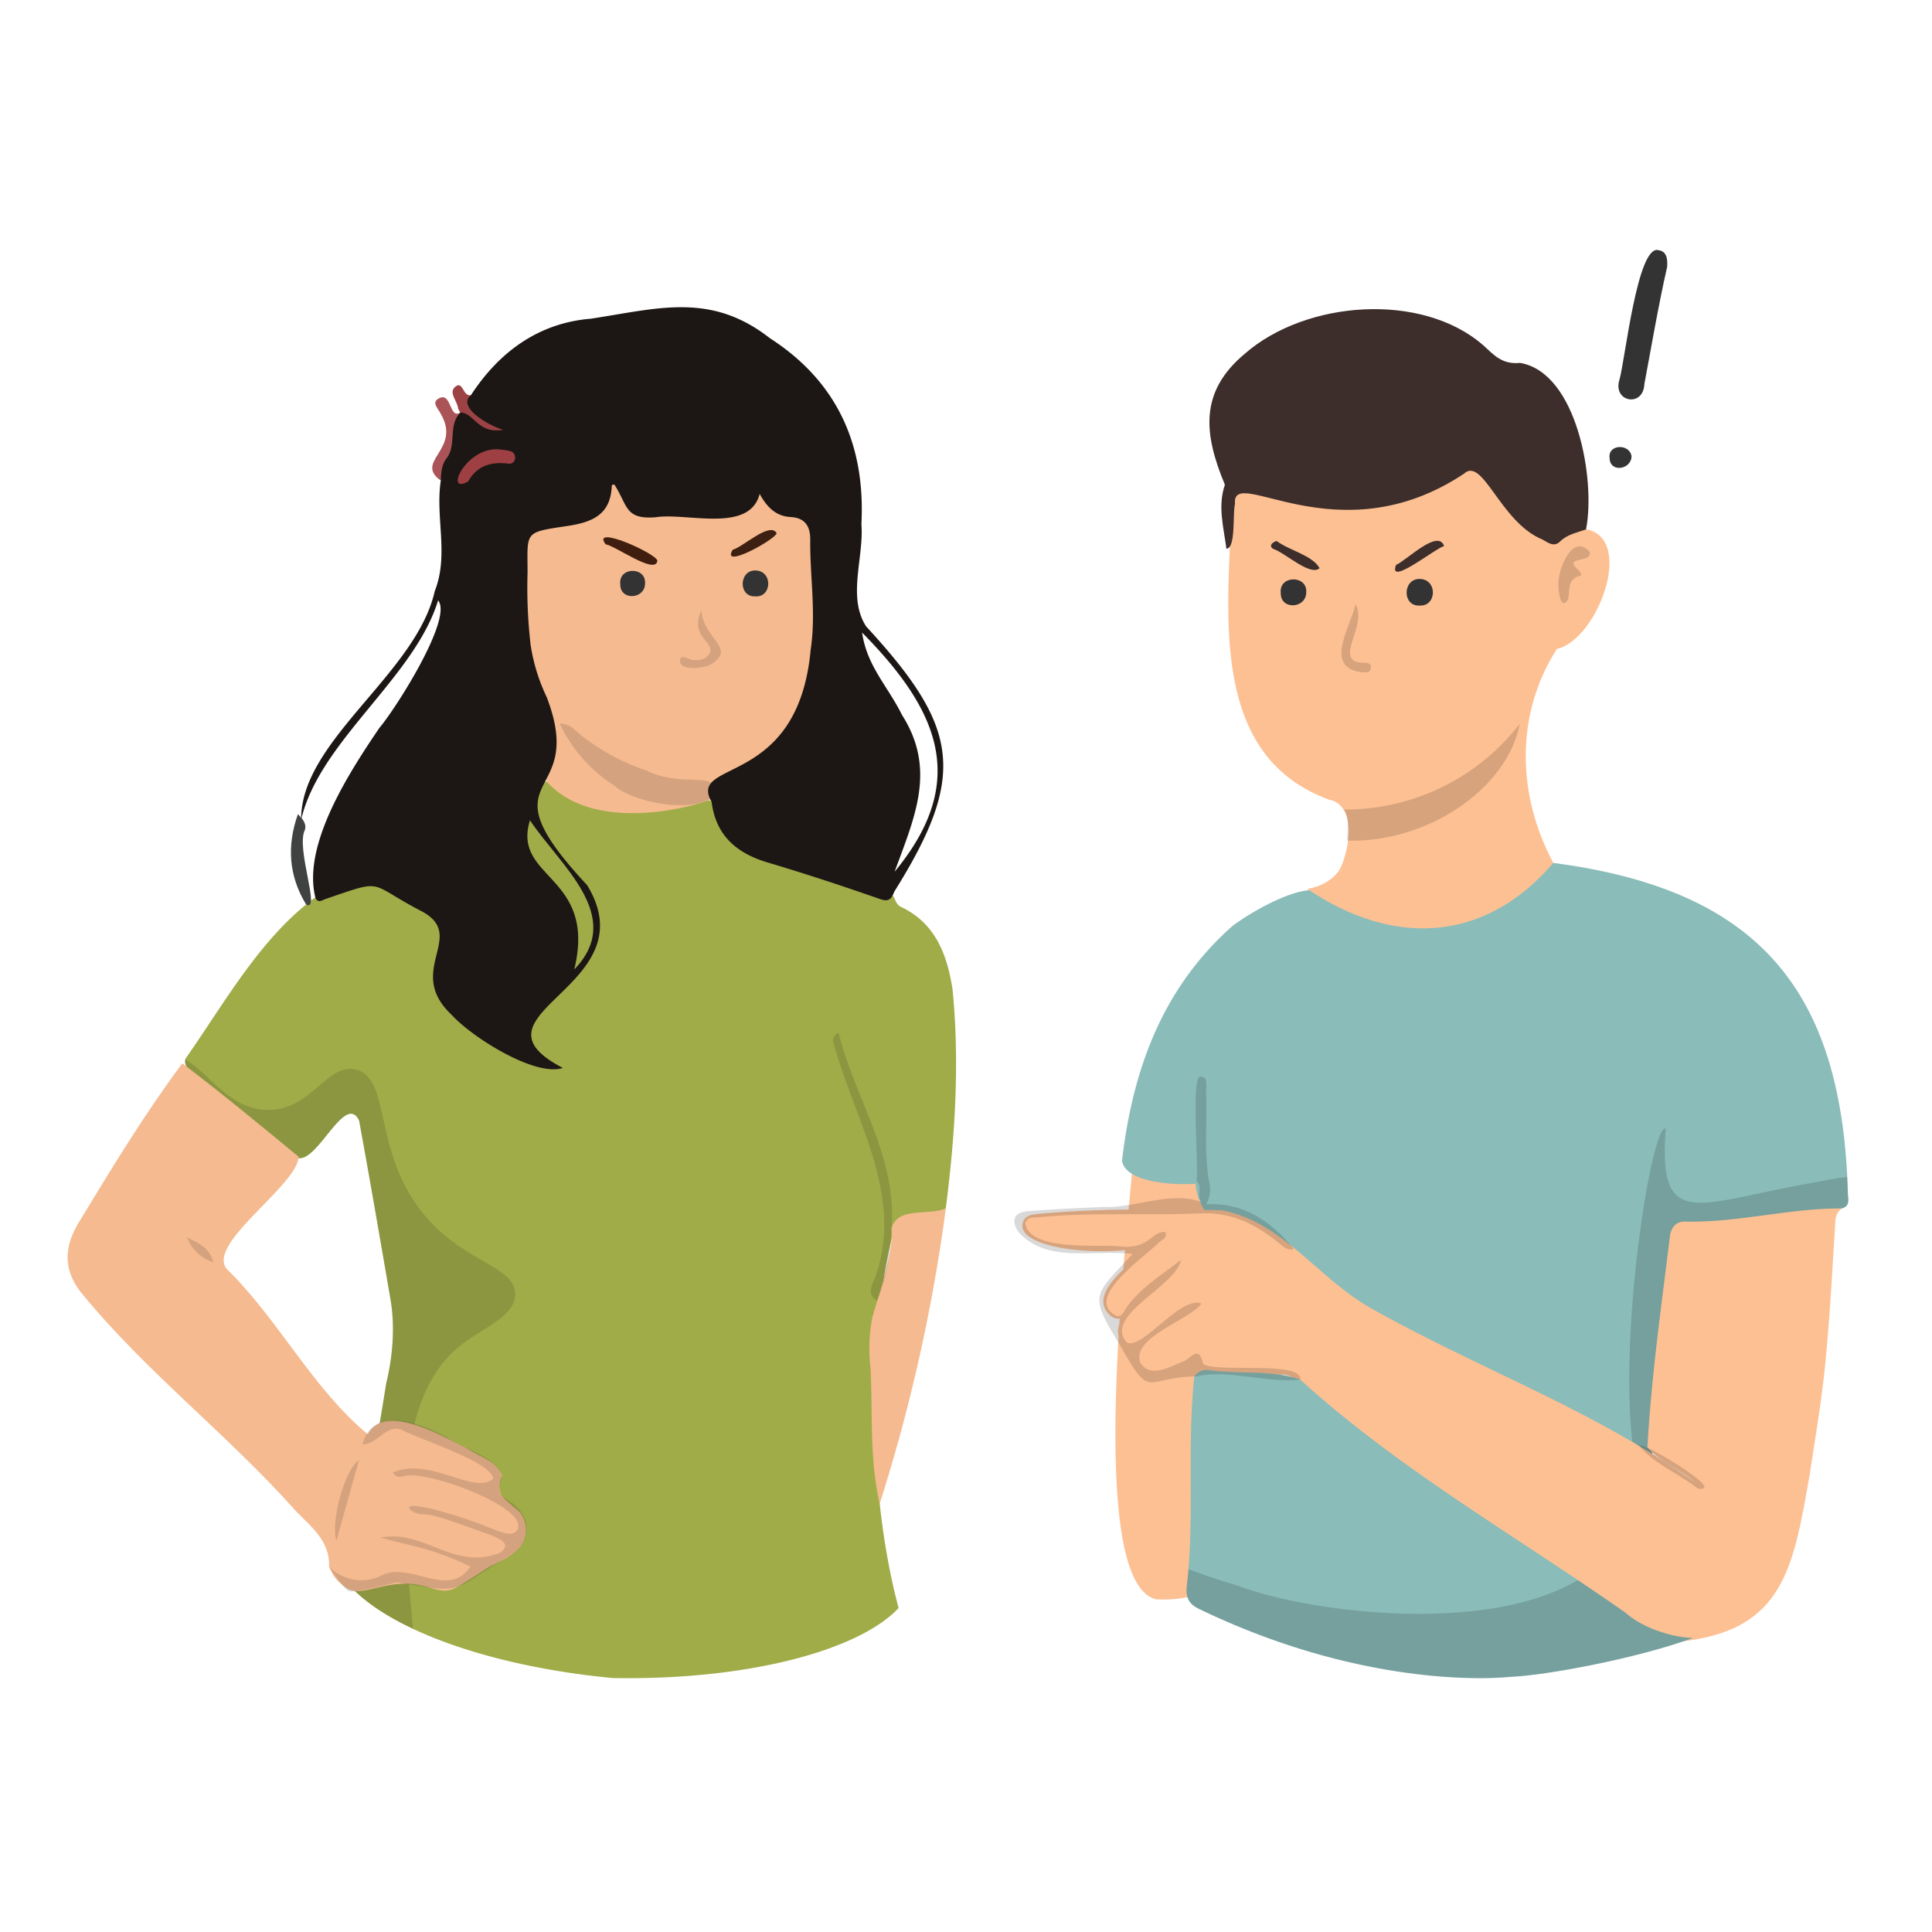 <svg id="Capa_1" data-name="Capa 1" xmlns="http://www.w3.org/2000/svg" xmlns:xlink="http://www.w3.org/1999/xlink" viewBox="0 0 500 500"><defs><style>.cls-1{fill:#8abcb9;}.cls-2{fill:#a0ac48;}.cls-3{fill:#fdc093;}.cls-4{clip-path:url(#clip-path);}.cls-10,.cls-5{opacity:0.15;}.cls-6{clip-path:url(#clip-path-2);}.cls-7{fill:#3d2e2b;}.cls-8{fill:#333;}.cls-9{clip-path:url(#clip-path-3);}.cls-10{fill:#1d1d1b;}.cls-11{fill:#f5ba8f;}.cls-12{fill:#aa5458;}.cls-13{fill:#9d4244;}.cls-14{fill:#404242;}.cls-15{fill:#1c1714;}.cls-16{fill:#9e4043;}.cls-17{fill:#3f1e0f;}.cls-18{fill:#3d2011;}</style><clipPath id="clip-path"><path class="cls-1" d="M402,223.32c52.69,6.89,74.86,32.51,76.23,85.65.12,1.43.57,3.21-1.59,3.78a209.36,209.36,0,0,1-35.27,4.35c-7,.31-7.72.73-8.61,7.81-1.6,17-5,34.72-5.18,51.49-7.79-2.9-17.5-9.21-25.41-13.07-23.42-11.94-48.82-20.89-68-39.5-5.21,1.22-23.49-3.63-24.79-17.49-4.94.43-18.19-.11-19-6,2.75-23.42,10.35-44.53,28.55-60.67,4.76-3.65,20.42-13,25.16-7.84,14.32,10.26,37.48,11.1,52.3-4.6C397.94,225.56,399.23,223.29,402,223.32Z"/></clipPath><clipPath id="clip-path-2"><path class="cls-1" d="M336.52,357.06c25.44,23.16,56,40.55,84.21,60.34,3.67,3.39,11.11,6.32,17.39,6.51-14.33,5.26-38.06,9.73-47.49,10.07,0,0-35.16,4.19-80.3-17.58-2.53-1.22-3.43-2.78-3.23-5.52,2.17-18.22,0-36.45,2-54.63a3.65,3.65,0,0,1,3.58-1.69C320.44,355.72,329.25,354.43,336.52,357.06Z"/></clipPath><clipPath id="clip-path-3"><path class="cls-2" d="M232.56,416.16c-10.15,10.84-38.73,18.77-74.07,18.11-33.15-3.18-58.59-13.14-68.22-24.18,3.57-16.68,6.92-34.58,9.65-51.91.28-1.37,3-11.36,1.1-22.12-2.62-15.3-5.26-30.6-8.09-46.09-3.45-7-10.16,9.46-15.13,9.76-1.81.26-3.12-.94-4.29-2C69.34,292.26,46.08,279.3,48,274c10.33-14.75,19.74-31.93,34.37-42.32,6.13-.65,12.39-6,18.29-1.88,5.73,3.71,16.93,6.75,13.64,15.76-2.81,7.91.2,13.83,6.18,18.86,2.76,1.85,15.7,13.15,16,5.32.18-16.19,29-20.16,12.58-42.87-5.45-6.69-16.51-16.1-8.39-24.82,9.89,3.44,20.34,5.83,31.09,5.88,5.14,1.15,13.74-4.72,14.69,3.4a13.33,13.33,0,0,0,7.79,8.62c11.29,4.2,23.13,8.65,34.77,11,2.8-.5,2.09,2.78,4.17,3.76,8.95,4.23,11.95,12.41,13.33,21.29,1.88,18.78.67,38.12-1.74,56.67-3.05,3.85-9.5,1.32-13.23,4.72C223.57,348,225.26,389.05,232.56,416.16Z"/></clipPath></defs><path class="cls-3" d="M316,306c2.58,4.74,35.3,110.68-16.86,107.9-17.29-4.38-8.52-84.74-6.16-110.5Z"/><path class="cls-1" d="M402,223.32c52.69,6.89,74.86,32.51,76.23,85.65.12,1.43.57,3.21-1.59,3.78a209.36,209.36,0,0,1-35.27,4.35c-7,.31-7.72.73-8.61,7.81-1.6,17-5,34.72-5.18,51.49-7.79-2.9-17.5-9.21-25.41-13.07-23.42-11.94-48.82-20.89-68-39.5-5.21,1.22-23.49-3.63-24.79-17.49-4.94.43-18.19-.11-19-6,2.75-23.42,10.35-44.53,28.55-60.67,4.76-3.65,20.42-13,25.16-7.84,14.32,10.26,37.48,11.1,52.3-4.6C397.94,225.56,399.23,223.29,402,223.32Z"/><g class="cls-4"><path class="cls-5" d="M527.47,350.65c.16-30.7-15.42-53.56-57.52-44.7-30.24,5.15-41,13.35-38.85-13.81-4.32-2.9-17.61,85.87-2.22,99.35C467.7,430.84,528.15,397.73,527.47,350.65Z"/></g><path class="cls-3" d="M426.35,374.66c1-18.34,3.6-36.53,5.83-54.75.3-2.21,1.54-3.75,3.78-3.77,13.7.36,27.14-3.49,40.7-3.39a4,4,0,0,0-1.65,3.17c-.79,12.37-1.43,24.76-2.64,37.09-.94,9.54-2.58,19-4,28.5-4.35,24.55-6.7,41.18-35.18,43.47-32.6-16.89-61.37-40.13-91.32-61.17-3.85-1.91-5.32-7.77-9.67-8.08-5.18.22-10.29-.77-15.45-.94-2.36-.07-4.76.23-6.64-1.82-1.12-1.23-2.32-.25-3.4.34-3.66,2-10.39,4.21-12.64-.74-1-6.71,9.11-10.31,13.93-13.69a49,49,0,0,0-11.49,7.82c-4.1,4.77-9.49-.63-6.1-5.23,2.64-4,7.31-8.26,10.89-10.94a54.3,54.3,0,0,0-8.74,8.15c-1.26,1.54-2.61,3.77-5.13,1.87-7.12-6.24,7.9-15.05,11.59-19.85-2.77,5.19-36.49,4-34.34-4.21.48-1.78,1.92-2.1,3.57-2.29,15.86-1.52,31.84-1.28,47.74-1,15.64,2.73,25.33,17.8,38.74,25.32,27.61,15.58,57.9,26.43,83.78,45C434.7,380.2,429.88,378.32,426.35,374.66Z"/><path class="cls-3" d="M402,223.32c-17.95,21-41.79,21.57-63.67,6.73,1.38-.23,5.66-1.11,8.25-4.79,2.51-4.47,4.88-16.86-2.67-18.32-27.11-10-26.85-39-25.63-65.3-3.82-34.44,17.33,4.9,58.11-18.87,8.81-7.07,11.29,9.75,22,15,4.26,3.89,7.51-2.47,12-.82,12.9,2.32,3.07,28.62-7.47,31C392.18,184.69,392.48,205.59,402,223.32Z"/><path class="cls-1" d="M336.52,357.06c25.44,23.16,56,40.55,84.21,60.34,3.67,3.39,11.11,6.32,17.39,6.51-14.33,5.26-38.06,9.73-47.49,10.07,0,0-35.16,4.19-80.3-17.58-2.53-1.22-3.43-2.78-3.23-5.52,2.17-18.22,0-36.45,2-54.63a3.65,3.65,0,0,1,3.58-1.69C320.44,355.72,329.25,354.43,336.52,357.06Z"/><g class="cls-6"><path class="cls-5" d="M515.59,397.29c-15.74-27.11-51.55-36.64-79-20.72-12.19,7.81-12.36,17.72-20.92,26.75-21.26,21.44-75.91,14.5-95.49,7-15.15-4.4-16.35-6.82-25.17-7-57.76,3.54-73.83,63.91-40.84,98.59,11.65,10.69,24.93,16,40.84,16.91,54.31,3.84,111,3.91,160.39-22.14,13.52-6.07,26.52-13.22,39.49-20.38C521.67,461.49,531.83,423.36,515.59,397.29Z"/></g><path class="cls-7" d="M410.46,137c-2.33.87-4.83,1.26-6.73,3.15-1.59,1.58-3.19.21-4.56-.53-10.94-4.45-15.4-21.64-20.33-17-32.74,21.72-60.21-2.71-59.22,7.8-.66,2.33.28,11.53-2.23,11.59-.7-5.51-2.31-11-.39-16.56-5.44-13.06-6.75-24,5.21-33.95,15.78-13.78,45.8-16,61.68-2.12,2.71,2.45,4.79,5,9.48,4.54C408.15,96.36,413,124.32,410.46,137Z"/><path class="cls-5" d="M336.52,357.06c-8.92.93-18.32-2.73-26.88-.86-13.58.12-11.53,6.63-19.78-8.05-8-13.15-7.13-12.55,3.29-23.63-10.55-1.23-21.94,2.53-29.5-5.58-2.1-3-1.32-5.17,2.35-5.49,6.4-.55,12.83-.75,19.24-1.09,8.74.47,18.75-4.83,26.94-.7,9.79-.48,16.81,4.43,22.68,11.61-1.76.44-2.8-.67-4-1.66-5.86-4.76-12.1-7.94-20.16-7.59-13.93.62-27.92-.37-41.85,1-1.36.14-3-.17-3.51,1.56,1.08,7.2,18.21,5.47,23.92,5.91,8.3,1.14,8.5-3.89,12.33-3.65.6,1.43-.65,1.94-1.45,2.52-3.46,3.61-19,14-12,18.72,2,1.55,2.72-.76,3.42-1.74,3.51-4.94,8.49-8,14.07-12.27-1.11,6.79-20.31,14.36-14,21.38,4,2,13.84-12.25,19.34-10.1-3.47,4.53-18,8.61-15.92,15.22,2.7,4.38,7.84,1,11.33-.29,1.71-.62,3.89-4.49,5,.68C314.36,355.39,337.05,352,336.52,357.06Z"/><path class="cls-8" d="M431.45,69.1c-2.19,9.56-4.05,20.49-5.89,30.31-.27,6.16-8.3,4.64-6.44-1.17,1.44-4.95,4.65-35.12,10.11-33.49C431,65,431.68,66.42,431.45,69.1Z"/><path class="cls-8" d="M422.24,118.09c-.07,3.5-5.62,4.28-5.67.49C416,114.93,421.76,114.71,422.24,118.09Z"/><path class="cls-5" d="M312.18,311.66c-3.48-.86-.54-4.45-2.52-6,.65-3.27-1.58-28.53,1.2-27,1.83,0,1.22,2.45,1.28,3.9.32,7.78-.61,15.58.79,23.34A8,8,0,0,1,312.18,311.66Z"/><path class="cls-5" d="M426.35,374.66c1.41.35,20.34,11.37,13.1,10.61-5-3.94-11.69-6.55-15.56-11.46Z"/><path class="cls-5" d="M393.3,187.33c-3.18,16.78-23.91,30.83-44.59,30.22-.09-3.16.63-5.91-.88-8.05A57.07,57.07,0,0,0,393.3,187.33Z"/><path class="cls-5" d="M403.33,151.86c-.52-3.79,3.56-14.34,8.07-9,.85,3-7.25.89-2.86,4.74.42.35.95,1.25.53,1.35-3.57.84-2.71,3.84-3.24,6.18C403.92,158.07,403.36,153.33,403.33,151.86Z"/><path class="cls-5" d="M350.83,156.4c3.15,5.75-6.06,14.76,1.86,15.13.92,0,2.21-.13,2.08,1.33s-1.39,1.1-2.32,1.12C342.63,172.76,349.2,162.87,350.83,156.4Z"/><path class="cls-7" d="M373.74,141.35c-1.82.17-14.67,10.69-12.45,4.85C364,145.05,372.23,136.72,373.74,141.35Z"/><path class="cls-7" d="M330.39,140c3.17,2.42,9.32,3.71,11.11,7.05-2.43,2.19-9-4.08-12-5C328.33,141.31,329.16,140.36,330.39,140Z"/><path class="cls-8" d="M367.3,149.83c4.76-.06,4.64,7.15.07,6.89C362.86,156.92,363,149.87,367.3,149.83Z"/><path class="cls-8" d="M338.06,153.12c.12,4.44-6.7,4.84-6.6.37C330.92,148.88,338.2,148.77,338.06,153.12Z"/><path class="cls-2" d="M232.56,416.16c-10.15,10.84-38.73,18.77-74.07,18.11-33.15-3.18-58.59-13.14-68.22-24.18,3.57-16.68,6.92-34.58,9.65-51.91.28-1.37,3-11.36,1.1-22.12-2.62-15.3-5.26-30.6-8.09-46.09-3.45-7-10.16,9.46-15.13,9.76-1.81.26-3.12-.94-4.29-2C69.34,292.26,46.08,279.3,48,274c10.33-14.75,19.74-31.93,34.37-42.32,6.13-.65,12.39-6,18.29-1.88,5.73,3.71,16.93,6.75,13.64,15.76-2.81,7.91.2,13.83,6.18,18.86,2.76,1.85,15.7,13.15,16,5.32.18-16.19,29-20.16,12.58-42.87-5.45-6.69-16.51-16.1-8.39-24.82,9.89,3.44,20.34,5.83,31.09,5.88,5.14,1.15,13.74-4.72,14.69,3.4a13.33,13.33,0,0,0,7.79,8.62c11.29,4.2,23.13,8.65,34.77,11,2.8-.5,2.09,2.78,4.17,3.76,8.95,4.23,11.95,12.41,13.33,21.29,1.88,18.78.67,38.12-1.74,56.67-3.05,3.85-9.5,1.32-13.23,4.72C223.57,348,225.26,389.05,232.56,416.16Z"/><g class="cls-9"><path class="cls-10" d="M133.34,334.92c0-7.1-12.22-7.88-22.54-19.37-14.71-16.37-9.21-36.31-18.63-38.74-7.53-1.95-11.54,10.68-23.09,10.43-12.71-.28-17.54-15.78-26.83-14.16-4.53.79-7.12,5.13-13.53,18.51-11.85,24.75-18.22,37.13-17.94,43.33.71,15.85,5.91,32.29,17.94,43.33,14.49,13.3,25.14,6,43.34,17.95,24.3,16,28.4,43.76,33.53,42.29,8.1-2.33-13.62-68.4,13.41-90.16C124.91,343.57,133.32,340.81,133.34,334.92Z"/></g><path class="cls-11" d="M47.17,275.19c10.26,7.79,20.19,16,30.13,24.19C77,307,51.61,323,59.35,329.06c13,13,21.78,30.51,35.84,42.12,4.34-8,17.87-.19,25.31,3.45,4.52,3,7.57,3.19,9.43,7.17-2.23,5.71,1.37,6.24,4.9,9.91,1.8,3,1.75,6.07-.29,8.7-2.48,2.86-5.59,3.69-8.48,5.41-1.26.83-7.76,5.09-8.76,5.41-3,1.19-5.11-.39-9-1.08-8.67-1.54-14.62,3.48-18.66.85-3.27-2.48-3.44-3.3-4.48-5.54.29-6.7-4.74-10.4-8.63-14.45C58.82,371.09,37.27,354.69,20.58,334c-4.23-5.81-3.94-11.39-.22-17.59C28.88,302.37,37.4,288.34,47.17,275.19Z"/><path class="cls-11" d="M227.65,389.19c-2.66-11.86-1.75-22.62-2.36-35.08a43.59,43.59,0,0,1,.43-13c1.69-6.25,5.55-16.48,5-23.15,1.57-5.87,9.62-3.2,14.07-5.26A444.17,444.17,0,0,1,227.65,389.19Z"/><path class="cls-10" d="M85.16,405.46a11.74,11.74,0,0,0,13.75,2.2c7.47-3.58,17.17,6.3,22.85-2.25-10.83-5.16-16.06-5.33-23.25-7.5,11.36-2.2,18.86,8.77,31,3.9,3-2.3.16-3.58-3.8-5-9-3.25-13.5-4.87-15.71-4.9-.57,0-2.82,0-4-1.42-1.28-2.17,9.66.72,18.5,4,4,1.59,7.51,3.33,9,1.9,5.46-5.67-24.54-16.76-29.45-14.21-1.21.06-1.31.07-2.42-1.06,9.68-4.27,20.86,5.88,26,1.58-.16-4.29-19.19-10.2-23.59-12.64-4.09-1.64-6.25,3.75-10.21,3.72,2.68-10.4,15.36-5.35,21.94-1.76,3.58,2.67,15.42,6,13.88,11.26-1.14,2.7-.1,3.85,2.18,5.25,6.29,3.89,5.86,11.49-1,14.7-14.4,8.71-10.56,9.28-27.75,6.32.33-.45-12.79,3.42-13.12,2C88.92,411.08,86,406.67,85.16,405.46Z"/><path class="cls-12" d="M119.21,106.69c-.48,1.81-1.16,3.58-.85,5.54.74,4.8-3,8-4.3,12.13-7-5,5.46-8,0-17.26-.55-1.28-2.64-3-.36-4.06C116.9,101.42,116.29,108.78,119.21,106.69Z"/><path class="cls-13" d="M121.86,102.29c.65,9,11.26,5.28,10.62,9.08-2,5.18-12.79-2.17-13.94-5.72-.18-1.93-2.61-4.06-.66-5.61S119.81,102.69,121.86,102.29Z"/><path class="cls-14" d="M77.1,210.7c1.1,1.13,2.3,2.38,1.82,4.05-2.45,4.69,4.21,21.46.31,19.34C74.68,226.64,74.22,218.82,77.1,210.7Z"/><path class="cls-11" d="M141.34,202.11c4.3-20.93-1.89-16.48-4.94-32.84-.24-5.74-5.23-33.49,2.69-33.16,5.89-2.13,17.62.46,17.5-8.27.12-2-.42-5,1.87-5.39,5.26.41,0,11.07,10.46,10.12,5.46-1.54,26.83,3,25.9-4.31.05-1,.29-2.25,1.49-2.5,4.38.68-.53,6.92,9.3,6.7,2.61.14,4.71.63,4.92,3.83.89,13.76,2.49,27.57-1.29,41.14-6.92,28-27.52,19.59-25.39,29.49C176.78,209.72,152.69,215.13,141.34,202.11Z"/><path class="cls-10" d="M159.09,203.37a38.25,38.25,0,0,1-14.24-16.12c2.85.05,4.05,1.88,5.38,2.92a56.16,56.16,0,0,0,17,9.22c10.17,5,20.08-.79,16.84,7.14C177.33,210.76,162.62,206.88,159.09,203.37Z"/><path class="cls-10" d="M230.71,318A50.1,50.1,0,0,1,227,336.62c-3.13-1.86-.94-4.62-.41-6.31,7.37-21.09-5.28-40.11-10.74-59.95-.31-.93-.73-2,1.16-3.12C221.27,284.4,232.26,299.39,230.71,318Z"/><path class="cls-15" d="M224.16,162.12c-4.93-7.58-.54-17.88-1.23-26.48,1.07-20.44-6.23-36.86-23.66-48.1-15.34-12-28.9-7.72-46.35-5.06-13.45,1.09-23.69,8.51-31.06,19.81-3.86,3.19,5.41,8.25,8.41,8.93-6.6,1.15-7.4-4.19-11.05-4.48v0c-3.4,3.22-.92,8.39-3.66,11.89-1.34,1.78-1.39,3.75-1.49,5.77-1.44,9.61,2.15,19.25-1.56,28.59-4.82,21.44-34.8,38.69-34.57,59.17,4.65-20.27,29.34-36.74,35.44-56.78,3.93,4.69-11.15,28.29-15.2,33-7.63,11.27-20.06,30.21-16.54,44h0c.74,1.49,1.74.54,2.64.27,15.57-5.31,10.64-4.2,24.68,3.1,12.31,6.39-4.34,15.32,7.86,26.82,5.15,5.74,21.6,16.19,28.84,13.81-26.86-14,22.46-20.82,6.28-47.32-28-30,.24-20.69-10.43-48.59a48.1,48.1,0,0,1-4.18-13.52,128.14,128.14,0,0,1-.8-18.67c0-10.86-1.05-10.44,10.41-12.17,6.52-1,11.08-3,11.39-10.35,0-.33.4-.42.71-.29,3.5,5.46,2.66,9,10.63,8.4,7.93-1.3,24.31,4.26,26.93-6.06,2.17,4,4.64,5.79,8,6,3.88.19,5.12,2.55,5.09,5.91-.09,9.48,1.55,18.9.11,28.43-3.29,36.12-32,28.16-25.63,39.4,1.11,8.73,6.5,13.29,14.59,15.69,9.73,2.89,19.39,6.08,29,9.44,2.55.9,3-.33,3.73-2C250.35,200.51,248.21,188.22,224.16,162.12ZM233.42,185c-3.65-7.4-9.07-12.62-10.31-21.29,19.6,19.87,27.94,38.29,8.42,61.88C236.76,211.33,242.4,199.09,233.42,185Z"/><path class="cls-2" d="M137.15,212.29c7.84,11.76,24.76,24.87,11.47,38.6C154.57,226.31,132.43,227.65,137.15,212.29Z"/><path class="cls-16" d="M130.09,116.42a8.52,8.52,0,0,1,1.81.3c2.17.4,1.72,3.78-.55,3.24-4.33-.48-7.9.56-10.19,4.64C114.62,128.33,120.91,114.71,130.09,116.42Z"/><path class="cls-10" d="M92.92,377.83c-2,7.2-3.91,13.89-5.88,20.91C85.56,393.55,89.23,380.33,92.92,377.83Z"/><path class="cls-10" d="M48.39,320.22c2.66,1.4,5.71,2.38,6.84,6.48A11.08,11.08,0,0,1,48.39,320.22Z"/><path class="cls-10" d="M181.52,158c.43,6.93,8.18,9.45,3.59,13.1-1.35,1.88-9.31,2.92-9.15-.18.32-1.74,1.91-.4,2.93-.21,1.88.34,3.62.17,4.73-1.57C185.14,166.09,178.29,164.74,181.52,158Z"/><path class="cls-17" d="M170.13,145.13c-.46,3.75-10.82-3.86-13.4-4.27C152.81,135.6,169.93,143.25,170.13,145.13Z"/><path class="cls-18" d="M201,138c-.35,1.62-14.59,9.52-11.37,4.27C192.37,141.53,199.26,134.9,201,138Z"/><path class="cls-8" d="M195.39,147.64c4.63-.06,4.51,7,.06,6.7C191.07,154.53,191.21,147.67,195.39,147.64Z"/><path class="cls-8" d="M166.94,150.84c.12,4.31-6.51,4.7-6.41.36C160,146.71,167.08,146.6,166.94,150.84Z"/></svg>